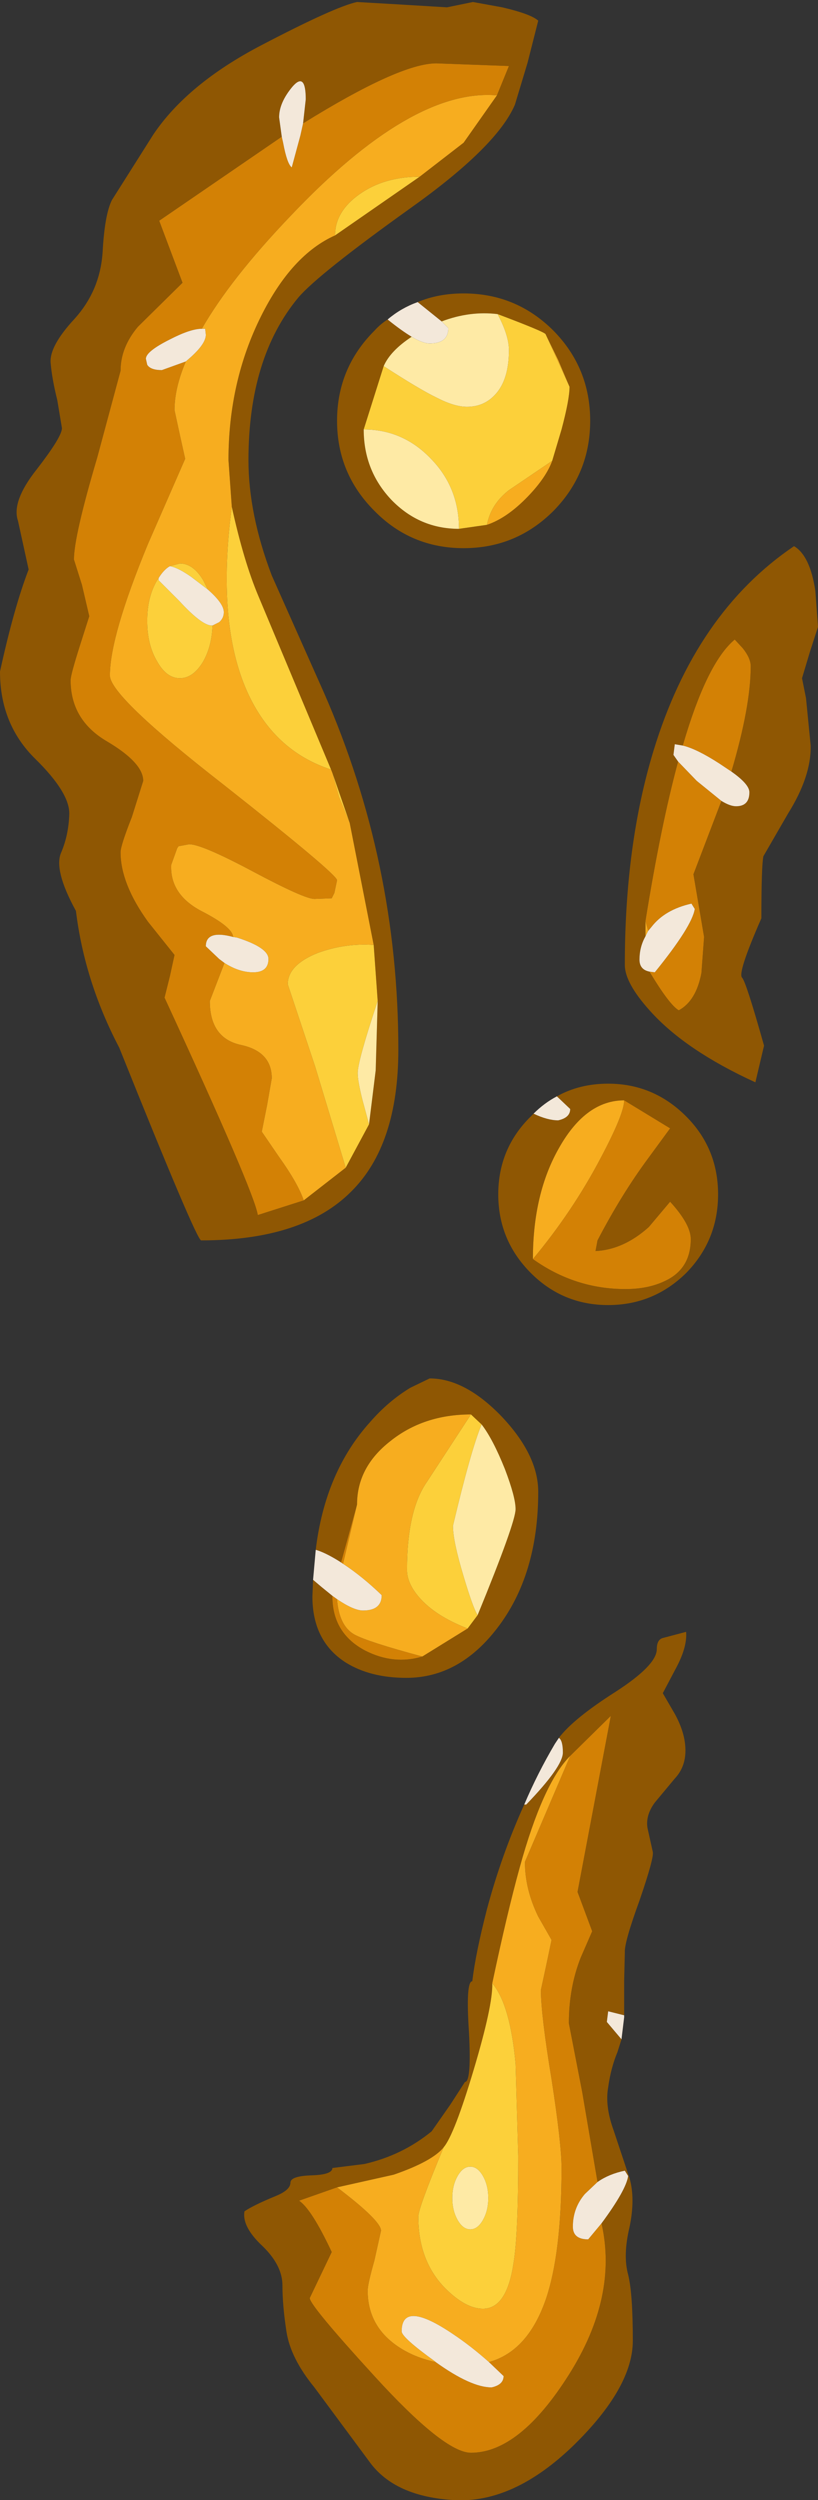 <?xml version="1.0" encoding="UTF-8" standalone="no"?>
<svg xmlns:ffdec="https://www.free-decompiler.com/flash" xmlns:xlink="http://www.w3.org/1999/xlink" ffdec:objectType="shape" height="187.45px" width="61.4px" xmlns="http://www.w3.org/2000/svg">
  <rect width="100%" height="100%" fill="#333333" stroke="none"/>
  <g transform="matrix(1.0, 0.0, 0.0, 1.0, -1.35, -1.35)">
    <path d="M40.95 6.05 L40.0 9.2 Q38.65 12.35 32.1 17.0 25.25 21.9 23.75 23.65 20.0 28.15 20.0 35.85 20.0 39.9 21.75 44.5 L25.65 53.25 Q31.25 66.0 31.25 80.05 31.25 87.2 27.7 90.7 24.05 94.35 16.45 94.35 16.1 94.35 10.3 79.9 7.7 74.95 7.05 69.65 5.35 66.55 5.95 65.25 6.5 63.95 6.55 62.4 6.6 60.8 4.0 58.25 1.35 55.65 1.35 51.7 2.4 46.9 3.5 44.05 L2.7 40.4 Q2.2 38.95 4.1 36.55 6.0 34.1 6.0 33.45 L5.65 31.35 Q5.25 29.75 5.15 28.55 5.05 27.3 6.95 25.25 8.85 23.15 9.05 20.3 9.2 17.45 9.75 16.35 L12.85 11.45 Q15.4 7.65 20.95 4.75 26.5 1.85 28.15 1.5 L31.6 1.7 34.9 1.9 36.85 1.5 39.05 1.9 Q41.2 2.4 41.75 2.9 L40.95 6.05 M44.1 30.35 L43.25 28.35 42.3 26.4 Q42.15 26.2 38.7 24.9 36.6 24.65 34.5 25.45 L32.7 24.0 Q34.25 23.35 36.15 23.35 40.1 23.35 42.9 26.15 45.65 28.95 45.65 32.9 45.65 36.85 42.9 39.65 40.1 42.45 36.15 42.45 32.2 42.45 29.45 39.65 26.65 36.85 26.65 32.9 26.65 28.95 29.45 26.15 29.9 25.65 30.45 25.3 L30.5 25.35 Q31.5 26.15 32.25 26.6 30.65 27.65 30.15 28.8 L28.65 33.55 Q28.65 36.65 30.75 38.85 32.85 41.0 35.8 41.0 L37.9 40.7 Q39.4 40.2 40.95 38.6 42.35 37.15 42.8 35.9 L43.5 33.55 Q44.1 31.3 44.1 30.35 M62.75 48.35 L62.15 50.2 61.55 52.2 61.85 53.7 62.2 57.25 Q62.25 59.55 60.5 62.35 L58.65 65.55 Q58.5 66.3 58.5 70.2 56.7 74.3 57.05 74.65 57.35 74.95 58.7 79.75 L58.05 82.5 Q52.8 80.1 50.15 77.15 48.25 75.05 48.25 73.7 48.25 64.7 50.4 57.65 53.55 47.3 60.95 42.3 62.15 43.0 62.55 45.65 L62.75 48.35 M32.85 14.6 L36.15 12.05 38.65 8.5 39.55 6.3 34.1 6.1 Q31.35 6.1 24.1 10.6 L24.3 8.8 Q24.3 6.7 23.3 7.85 22.3 9.05 22.3 10.15 L22.5 11.6 13.3 17.9 15.05 22.55 11.7 25.85 Q10.4 27.4 10.4 29.15 L8.65 35.65 Q6.9 41.55 6.9 43.3 L7.5 45.2 8.05 47.55 7.35 49.75 Q6.65 51.95 6.65 52.35 6.65 55.35 9.4 56.95 12.1 58.55 12.1 59.9 L11.25 62.6 Q10.4 64.75 10.4 65.25 10.4 67.6 12.45 70.45 L14.45 72.95 14.1 74.55 13.7 76.15 Q20.45 90.75 20.7 92.45 L24.15 91.35 27.3 88.9 29.05 85.65 29.55 81.6 29.7 76.4 29.4 72.2 27.6 63.05 26.3 59.3 26.2 59.05 20.75 46.05 Q19.65 43.45 18.75 39.35 L18.5 35.85 Q18.5 29.95 20.95 25.05 23.25 20.45 26.5 19.0 L32.85 14.6 M56.25 59.2 Q57.7 54.3 57.7 51.3 57.7 50.7 57.1 49.95 L56.5 49.3 Q54.4 51.05 52.6 57.25 L52.0 57.15 51.9 57.95 52.25 58.45 Q50.95 63.25 49.8 70.4 L49.8 71.55 Q49.35 72.35 49.35 73.3 49.35 74.05 50.1 74.2 51.6 76.7 52.3 77.1 53.6 76.4 54.0 74.3 L54.2 71.6 53.8 69.25 53.4 66.9 55.5 61.4 Q56.15 61.8 56.6 61.8 57.6 61.8 57.6 60.75 57.6 60.15 56.25 59.2 M43.15 83.55 Q44.85 82.6 47.0 82.6 50.4 82.6 52.85 85.05 55.25 87.45 55.25 90.9 55.25 94.35 52.85 96.8 50.4 99.2 47.0 99.2 43.6 99.2 41.2 96.8 38.75 94.35 38.75 90.9 38.75 87.45 41.2 85.05 L41.4 84.85 Q42.45 85.35 43.25 85.35 44.15 85.15 44.15 84.5 L43.15 83.55 M41.35 95.75 Q44.5 98.0 48.3 98.0 50.0 98.0 51.25 97.4 53.2 96.5 53.2 94.25 53.2 93.15 51.65 91.45 L50.05 93.35 Q48.15 95.05 46.05 95.15 L46.2 94.35 Q48.0 90.9 50.0 88.2 L51.65 85.95 48.2 83.85 Q45.35 83.85 43.35 87.35 41.35 90.8 41.35 95.75 M43.3 131.65 Q44.4 130.2 47.55 128.2 50.65 126.2 50.65 125.0 50.65 124.25 51.15 124.15 L52.85 123.7 Q52.95 124.85 52.05 126.5 L51.1 128.3 52.0 129.85 Q52.8 131.3 52.8 132.6 52.8 133.85 52.0 134.7 L50.5 136.5 Q49.8 137.45 49.95 138.4 L50.35 140.2 Q50.45 140.65 49.35 143.85 48.2 147.0 48.25 147.75 L48.2 149.85 48.2 152.45 47.0 152.15 46.9 152.95 48.0 154.25 47.7 155.2 Q47.2 156.4 47.0 157.85 46.75 159.25 47.4 161.05 L48.6 164.65 Q49.05 166.2 48.6 168.35 48.1 170.45 48.5 171.9 48.85 173.3 48.85 176.85 48.85 180.35 44.4 184.7 39.9 189.05 35.45 188.8 31.0 188.55 29.1 185.95 L24.95 180.35 Q23.15 178.15 22.85 176.15 22.55 174.2 22.55 172.7 22.55 171.2 21.05 169.75 19.5 168.3 19.7 167.15 20.35 166.7 22.05 166.0 23.15 165.55 23.15 165.0 23.15 164.5 24.75 164.45 26.3 164.4 26.3 163.9 L28.7 163.6 Q31.55 162.95 33.75 161.15 L35.15 159.15 36.25 157.45 Q36.75 157.45 36.55 153.7 36.3 149.9 36.8 149.9 37.05 147.8 37.9 144.5 39.0 140.4 40.7 136.65 L40.85 136.65 Q43.6 133.8 43.6 132.75 43.6 131.85 43.3 131.65 M46.2 164.95 L45.05 158.2 44.05 153.05 Q44.05 150.35 44.95 148.1 L45.8 146.15 44.7 143.2 47.2 130.0 44.15 133.0 Q42.1 135.05 40.35 141.4 39.4 144.85 38.3 150.05 38.35 151.7 36.9 156.55 35.45 161.4 34.65 162.35 33.8 163.4 30.9 164.4 L26.65 165.35 23.8 166.35 Q24.75 167.0 26.25 170.2 L24.6 173.65 Q24.6 174.2 29.45 179.5 34.7 185.25 36.7 185.25 40.35 185.25 44.05 179.4 47.75 173.55 46.5 168.05 48.35 165.55 48.5 164.5 L48.25 164.1 Q47.05 164.35 46.2 164.95 M37.5 108.15 L36.7 107.4 Q33.15 107.4 30.65 109.4 28.15 111.35 28.15 114.15 L26.95 118.5 26.8 118.4 Q25.75 117.75 25.05 117.55 25.75 111.7 29.15 107.95 30.5 106.4 32.15 105.4 L33.6 104.7 Q36.25 104.7 39.0 107.55 41.75 110.45 41.75 113.2 41.75 119.45 38.65 123.45 35.8 127.15 31.85 127.15 29.15 127.15 27.3 126.0 24.8 124.4 24.8 121.05 L24.85 119.8 25.5 120.35 26.3 121.0 26.3 121.05 Q26.3 123.8 28.75 125.1 30.9 126.2 33.05 125.55 L36.45 123.45 37.2 122.45 Q40.05 115.5 40.05 114.5 40.05 113.6 39.25 111.5 38.35 109.25 37.5 108.15" fill="#8f5703" fill-rule="evenodd" stroke="none"/>
    <path d="M38.65 8.5 Q32.25 7.95 23.15 17.55 18.65 22.25 16.5 26.0 15.65 26.0 14.1 26.8 12.3 27.7 12.3 28.25 L12.4 28.7 Q12.65 29.1 13.5 29.1 L15.3 28.45 Q14.45 30.45 14.45 32.1 L14.85 33.95 15.25 35.75 12.45 42.15 Q9.6 49.05 9.6 52.0 9.6 53.55 18.15 60.2 26.65 66.9 26.65 67.35 L26.45 68.3 26.25 68.7 24.95 68.75 Q24.2 68.75 20.35 66.7 16.5 64.65 15.55 64.65 L14.75 64.8 14.65 64.95 14.2 66.2 Q14.1 68.4 16.45 69.65 18.8 70.85 18.85 71.6 16.8 71.05 16.8 72.3 L17.8 73.25 18.2 73.55 17.1 76.4 Q17.1 79.2 19.45 79.7 21.75 80.2 21.75 82.2 L21.4 84.2 21.0 86.2 22.3 88.1 Q23.7 90.05 24.15 91.35 L20.7 92.45 Q20.45 90.75 13.7 76.15 L14.1 74.55 14.45 72.95 12.45 70.45 Q10.4 67.6 10.4 65.25 10.4 64.75 11.25 62.6 L12.1 59.9 Q12.1 58.55 9.4 56.95 6.65 55.35 6.65 52.35 6.65 51.95 7.35 49.75 L8.05 47.55 7.5 45.2 6.9 43.3 Q6.9 41.55 8.65 35.65 L10.4 29.15 Q10.4 27.4 11.7 25.85 L15.05 22.55 13.3 17.9 22.5 11.6 22.6 12.05 Q22.9 13.65 23.25 13.9 L23.9 11.5 24.1 10.6 Q31.35 6.1 34.1 6.1 L39.55 6.3 38.65 8.5 M52.6 57.25 Q54.4 51.05 56.5 49.3 L57.1 49.95 Q57.7 50.7 57.7 51.3 57.7 54.3 56.25 59.2 L55.35 58.6 Q53.65 57.5 52.6 57.25 M55.5 61.4 L53.4 66.9 53.8 69.25 54.2 71.6 54.0 74.3 Q53.6 76.4 52.3 77.1 51.6 76.7 50.1 74.2 L50.5 74.25 Q53.3 70.8 53.5 69.5 L53.25 69.1 Q51.25 69.55 50.25 70.85 L50.0 71.15 49.8 70.4 Q50.95 63.25 52.25 58.45 L53.65 59.9 55.5 61.4 M41.35 95.75 Q44.35 92.15 46.45 88.15 48.2 84.85 48.2 83.85 L51.65 85.95 50.0 88.2 Q48.0 90.9 46.2 94.35 L46.05 95.15 Q48.15 95.05 50.05 93.35 L51.65 91.45 Q53.2 93.15 53.2 94.25 53.2 96.5 51.25 97.4 50.0 98.0 48.3 98.0 44.5 98.0 41.35 95.75 M44.15 133.0 L47.2 130.0 44.7 143.2 45.8 146.15 44.95 148.1 Q44.05 150.35 44.05 153.05 L45.05 158.2 46.2 164.95 45.25 165.85 Q44.35 166.9 44.35 168.3 44.35 169.25 45.5 169.25 L46.5 168.05 Q47.75 173.55 44.05 179.4 40.35 185.25 36.7 185.25 34.7 185.25 29.45 179.5 24.6 174.2 24.6 173.65 L26.25 170.2 Q24.75 167.0 23.8 166.35 L26.65 165.35 Q29.95 167.85 29.95 168.6 L29.45 170.85 Q28.95 172.6 28.95 173.1 28.95 175.55 30.9 177.05 32.2 178.05 34.05 178.45 36.7 180.35 38.25 180.35 39.15 180.15 39.15 179.5 L38.05 178.45 Q40.95 177.65 42.3 173.8 43.5 170.35 43.5 163.9 43.5 162.1 42.75 157.25 41.95 152.4 41.95 150.55 L42.35 148.7 42.75 146.8 41.75 145.05 Q40.75 143.0 40.75 140.95 L44.15 133.0 M26.95 118.5 L28.15 114.15 27.1 118.6 26.95 118.5 M26.65 121.25 Q26.8 123.25 27.95 123.9 28.95 124.45 33.05 125.55 30.9 126.2 28.75 125.1 26.3 123.8 26.3 121.05 L26.3 121.0 26.65 121.25" fill="#d38105" fill-rule="evenodd" stroke="none"/>
    <path d="M42.3 26.4 L43.25 28.35 44.1 30.35 42.3 26.4 M42.8 35.9 Q42.35 37.15 40.95 38.6 39.4 40.2 37.9 40.7 38.2 39.15 39.55 38.1 L42.8 35.9 M38.65 8.5 L36.15 12.05 32.85 14.6 Q30.2 14.6 28.35 15.9 26.5 17.2 26.5 19.0 23.25 20.45 20.95 25.05 18.5 29.95 18.5 35.85 L18.75 39.35 Q17.6 48.05 19.9 53.2 21.9 57.65 26.2 59.05 L26.3 59.3 26.8 61.1 27.6 63.05 29.4 72.2 Q27.25 72.05 25.2 72.8 22.95 73.7 22.95 75.15 L25.0 81.3 27.3 88.9 24.15 91.35 Q23.7 90.05 22.3 88.1 L21.0 86.2 21.4 84.2 21.75 82.2 Q21.75 80.2 19.45 79.7 17.1 79.2 17.1 76.4 L18.2 73.55 Q19.3 74.25 20.35 74.25 21.5 74.25 21.5 73.25 21.5 72.4 19.15 71.65 L18.85 71.6 Q18.8 70.85 16.45 69.65 14.1 68.4 14.2 66.2 L14.65 64.95 14.75 64.8 15.55 64.65 Q16.5 64.65 20.35 66.7 24.2 68.75 24.95 68.75 L26.25 68.7 26.45 68.3 26.65 67.35 Q26.65 66.9 18.15 60.2 9.6 53.55 9.6 52.0 9.6 49.05 12.45 42.15 L15.25 35.75 14.85 33.95 14.45 32.1 Q14.45 30.45 15.3 28.45 L15.7 28.1 Q16.8 27.1 16.8 26.45 L16.75 26.0 16.5 26.0 Q18.65 22.25 23.15 17.55 32.25 7.95 38.65 8.5 M13.25 44.7 L13.15 44.85 Q12.4 46.1 12.4 47.9 12.4 49.7 13.15 50.95 13.85 52.2 14.85 52.2 15.85 52.2 16.6 50.95 17.25 49.8 17.3 48.25 L17.8 48.0 Q18.15 47.7 18.15 47.25 18.15 46.6 16.95 45.55 L16.6 44.85 Q15.85 43.6 14.85 43.6 L14.1 43.8 Q13.65 44.05 13.25 44.7 M49.8 71.55 L49.8 70.4 50.0 71.15 49.8 71.55 M48.2 83.85 Q48.2 84.85 46.45 88.15 44.35 92.15 41.35 95.75 41.35 90.8 43.35 87.35 45.35 83.85 48.2 83.85 M26.65 165.35 L30.9 164.4 Q33.8 163.4 34.65 162.35 32.75 166.9 32.75 167.55 32.75 170.85 34.75 172.9 36.3 174.45 37.6 174.45 39.4 174.45 39.9 171.0 40.25 168.9 40.25 163.0 L40.05 156.1 Q39.65 151.65 38.3 150.05 39.4 144.85 40.35 141.4 42.1 135.05 44.15 133.0 L40.75 140.95 Q40.75 143.0 41.75 145.05 L42.75 146.8 42.35 148.7 41.95 150.55 Q41.95 152.4 42.75 157.25 43.5 162.1 43.5 163.9 43.5 170.35 42.3 173.8 40.95 177.65 38.05 178.45 36.7 177.25 35.35 176.35 31.5 173.75 31.5 176.15 31.5 176.6 34.0 178.4 L34.05 178.45 Q32.2 178.05 30.9 177.05 28.95 175.55 28.95 173.1 28.95 172.6 29.45 170.85 L29.95 168.6 Q29.95 167.85 26.65 165.35 M36.7 107.4 L33.4 112.45 Q31.9 114.6 31.9 119.05 31.9 120.05 32.8 121.1 34.0 122.5 36.45 123.45 L33.05 125.55 Q28.95 124.45 27.95 123.9 26.8 123.25 26.65 121.25 27.9 122.1 28.6 122.1 30.0 122.1 30.0 120.95 28.55 119.55 27.1 118.6 L28.15 114.15 Q28.15 111.35 30.65 109.4 33.15 107.4 36.7 107.4" fill="#f7ad1f" fill-rule="evenodd" stroke="none"/>
    <path d="M44.1 30.35 Q44.1 31.3 43.5 33.55 L42.8 35.9 39.55 38.1 Q38.2 39.15 37.9 40.7 L35.8 41.0 Q35.8 37.9 33.7 35.75 31.6 33.55 28.65 33.55 L30.15 28.8 Q32.85 30.55 34.1 31.15 35.45 31.85 36.4 31.85 37.7 31.85 38.55 30.9 39.55 29.8 39.55 27.6 39.55 26.5 38.7 24.9 42.15 26.2 42.3 26.4 L44.1 30.35 M27.3 88.9 L25.0 81.3 22.95 75.15 Q22.95 73.7 25.2 72.8 27.25 72.05 29.4 72.2 L29.7 76.4 Q28.2 80.9 28.2 81.8 28.2 82.4 28.55 83.8 L29.05 85.65 27.3 88.9 M27.6 63.05 L26.8 61.1 26.3 59.3 27.6 63.05 M26.2 59.05 Q21.9 57.65 19.9 53.2 17.6 48.05 18.75 39.35 19.65 43.45 20.75 46.05 L26.2 59.05 M26.5 19.0 Q26.5 17.2 28.35 15.9 30.2 14.6 32.85 14.6 L26.5 19.0 M13.25 44.7 L13.25 44.85 14.8 46.4 Q16.5 48.25 17.25 48.25 L17.3 48.25 Q17.25 49.8 16.6 50.95 15.85 52.2 14.85 52.2 13.85 52.2 13.15 50.95 12.4 49.7 12.4 47.9 12.4 46.1 13.15 44.85 L13.25 44.7 M16.95 45.55 L15.7 44.6 Q14.7 43.9 14.1 43.8 L14.85 43.6 Q15.85 43.6 16.6 44.85 L16.95 45.55 M34.65 162.35 Q35.45 161.4 36.9 156.55 38.35 151.7 38.3 150.05 39.65 151.65 40.05 156.1 L40.25 163.0 Q40.25 168.9 39.9 171.0 39.4 174.45 37.6 174.45 36.3 174.45 34.75 172.9 32.75 170.85 32.75 167.55 32.75 166.9 34.65 162.35 M36.7 107.4 L37.5 108.15 Q36.7 110.05 35.35 115.75 35.35 116.9 36.15 119.55 36.85 121.9 37.2 122.45 L36.45 123.45 Q34.0 122.5 32.8 121.1 31.9 120.05 31.9 119.05 31.9 114.6 33.4 112.45 L36.7 107.4 M36.65 163.8 Q36.1 163.8 35.7 164.5 35.3 165.2 35.3 166.15 35.3 167.1 35.7 167.8 36.1 168.5 36.65 168.5 37.2 168.5 37.6 167.8 38.0 167.1 38.0 166.15 38.0 165.2 37.6 164.5 37.2 163.8 36.65 163.8" fill="#fcd03a" fill-rule="evenodd" stroke="none"/>
    <path d="M35.8 41.0 Q32.85 41.0 30.75 38.85 28.65 36.65 28.65 33.55 31.6 33.55 33.7 35.75 35.8 37.9 35.8 41.0 M30.15 28.8 Q30.65 27.65 32.25 26.6 33.1 27.1 33.6 27.1 35.0 27.1 35.0 25.95 L34.5 25.45 Q36.6 24.65 38.7 24.9 39.55 26.5 39.55 27.6 39.55 29.8 38.55 30.9 37.7 31.85 36.4 31.85 35.45 31.85 34.1 31.15 32.85 30.55 30.15 28.8 M29.05 85.65 L28.55 83.8 Q28.2 82.4 28.2 81.8 28.2 80.9 29.7 76.4 L29.55 81.6 29.05 85.65 M37.2 122.45 Q36.85 121.9 36.15 119.55 35.35 116.9 35.35 115.75 36.7 110.05 37.5 108.15 38.35 109.25 39.25 111.5 40.05 113.6 40.05 114.5 40.05 115.5 37.2 122.45 M36.65 163.8 Q37.2 163.8 37.6 164.5 38.0 165.2 38.0 166.15 38.0 167.1 37.6 167.8 37.2 168.5 36.65 168.5 36.1 168.5 35.7 167.8 35.3 167.1 35.3 166.15 35.3 165.2 35.7 164.5 36.1 163.8 36.65 163.8" fill="#feeaa5" fill-rule="evenodd" stroke="none"/>
    <path d="M32.25 26.6 Q31.5 26.15 30.5 25.35 L30.45 25.3 Q31.45 24.45 32.7 24.0 L34.5 25.45 35.0 25.95 Q35.0 27.1 33.6 27.1 33.1 27.1 32.25 26.6 M16.5 26.0 L16.75 26.0 16.8 26.45 Q16.8 27.1 15.7 28.1 L15.3 28.45 13.5 29.1 Q12.65 29.1 12.4 28.7 L12.3 28.25 Q12.3 27.7 14.1 26.8 15.65 26.0 16.5 26.0 M18.85 71.6 L19.15 71.65 Q21.5 72.4 21.5 73.25 21.5 74.25 20.35 74.25 19.3 74.25 18.2 73.55 L17.8 73.25 16.8 72.3 Q16.8 71.05 18.85 71.6 M24.1 10.6 L23.9 11.5 23.25 13.9 Q22.9 13.65 22.6 12.05 L22.5 11.6 22.3 10.15 Q22.3 9.05 23.3 7.85 24.3 6.7 24.3 8.8 L24.1 10.6 M17.3 48.25 L17.25 48.25 Q16.5 48.25 14.8 46.4 L13.25 44.85 13.25 44.7 Q13.65 44.05 14.1 43.8 14.7 43.9 15.7 44.6 L16.95 45.55 Q18.15 46.6 18.15 47.25 18.15 47.7 17.8 48.0 L17.3 48.25 M56.25 59.2 Q57.6 60.15 57.6 60.75 57.6 61.8 56.6 61.8 56.15 61.8 55.5 61.4 L53.65 59.9 52.25 58.45 51.9 57.95 52.0 57.15 52.6 57.25 Q53.65 57.5 55.35 58.6 L56.25 59.2 M50.1 74.2 Q49.35 74.05 49.35 73.3 49.35 72.35 49.8 71.55 L50.0 71.15 50.25 70.85 Q51.25 69.55 53.25 69.1 L53.5 69.5 Q53.3 70.8 50.5 74.25 L50.1 74.2 M43.15 83.55 L44.15 84.5 Q44.15 85.15 43.25 85.35 42.45 85.35 41.4 84.85 42.2 84.05 43.15 83.55 M48.2 152.45 L48.2 152.6 48.0 154.25 46.9 152.95 47.0 152.15 48.2 152.45 M40.7 136.65 Q41.7 134.3 43.0 132.1 L43.3 131.65 Q43.6 131.85 43.6 132.75 43.6 133.8 40.85 136.65 L40.7 136.65 M46.2 164.95 Q47.05 164.35 48.25 164.1 L48.5 164.5 Q48.35 165.55 46.5 168.05 L45.5 169.25 Q44.35 169.25 44.35 168.3 44.35 166.9 45.25 165.85 L46.2 164.95 M38.05 178.45 L39.15 179.5 Q39.15 180.15 38.25 180.35 36.7 180.35 34.05 178.45 L34.0 178.4 Q31.5 176.6 31.5 176.15 31.5 173.75 35.35 176.35 36.7 177.25 38.05 178.45 M25.05 117.55 Q25.75 117.75 26.8 118.4 L26.95 118.5 27.1 118.6 Q28.55 119.55 30.0 120.95 30.0 122.1 28.6 122.1 27.9 122.1 26.65 121.25 L26.3 121.0 25.5 120.35 24.85 119.8 25.05 117.55" fill="#f3e8da" fill-rule="evenodd" stroke="none"/>
  </g>
</svg>
